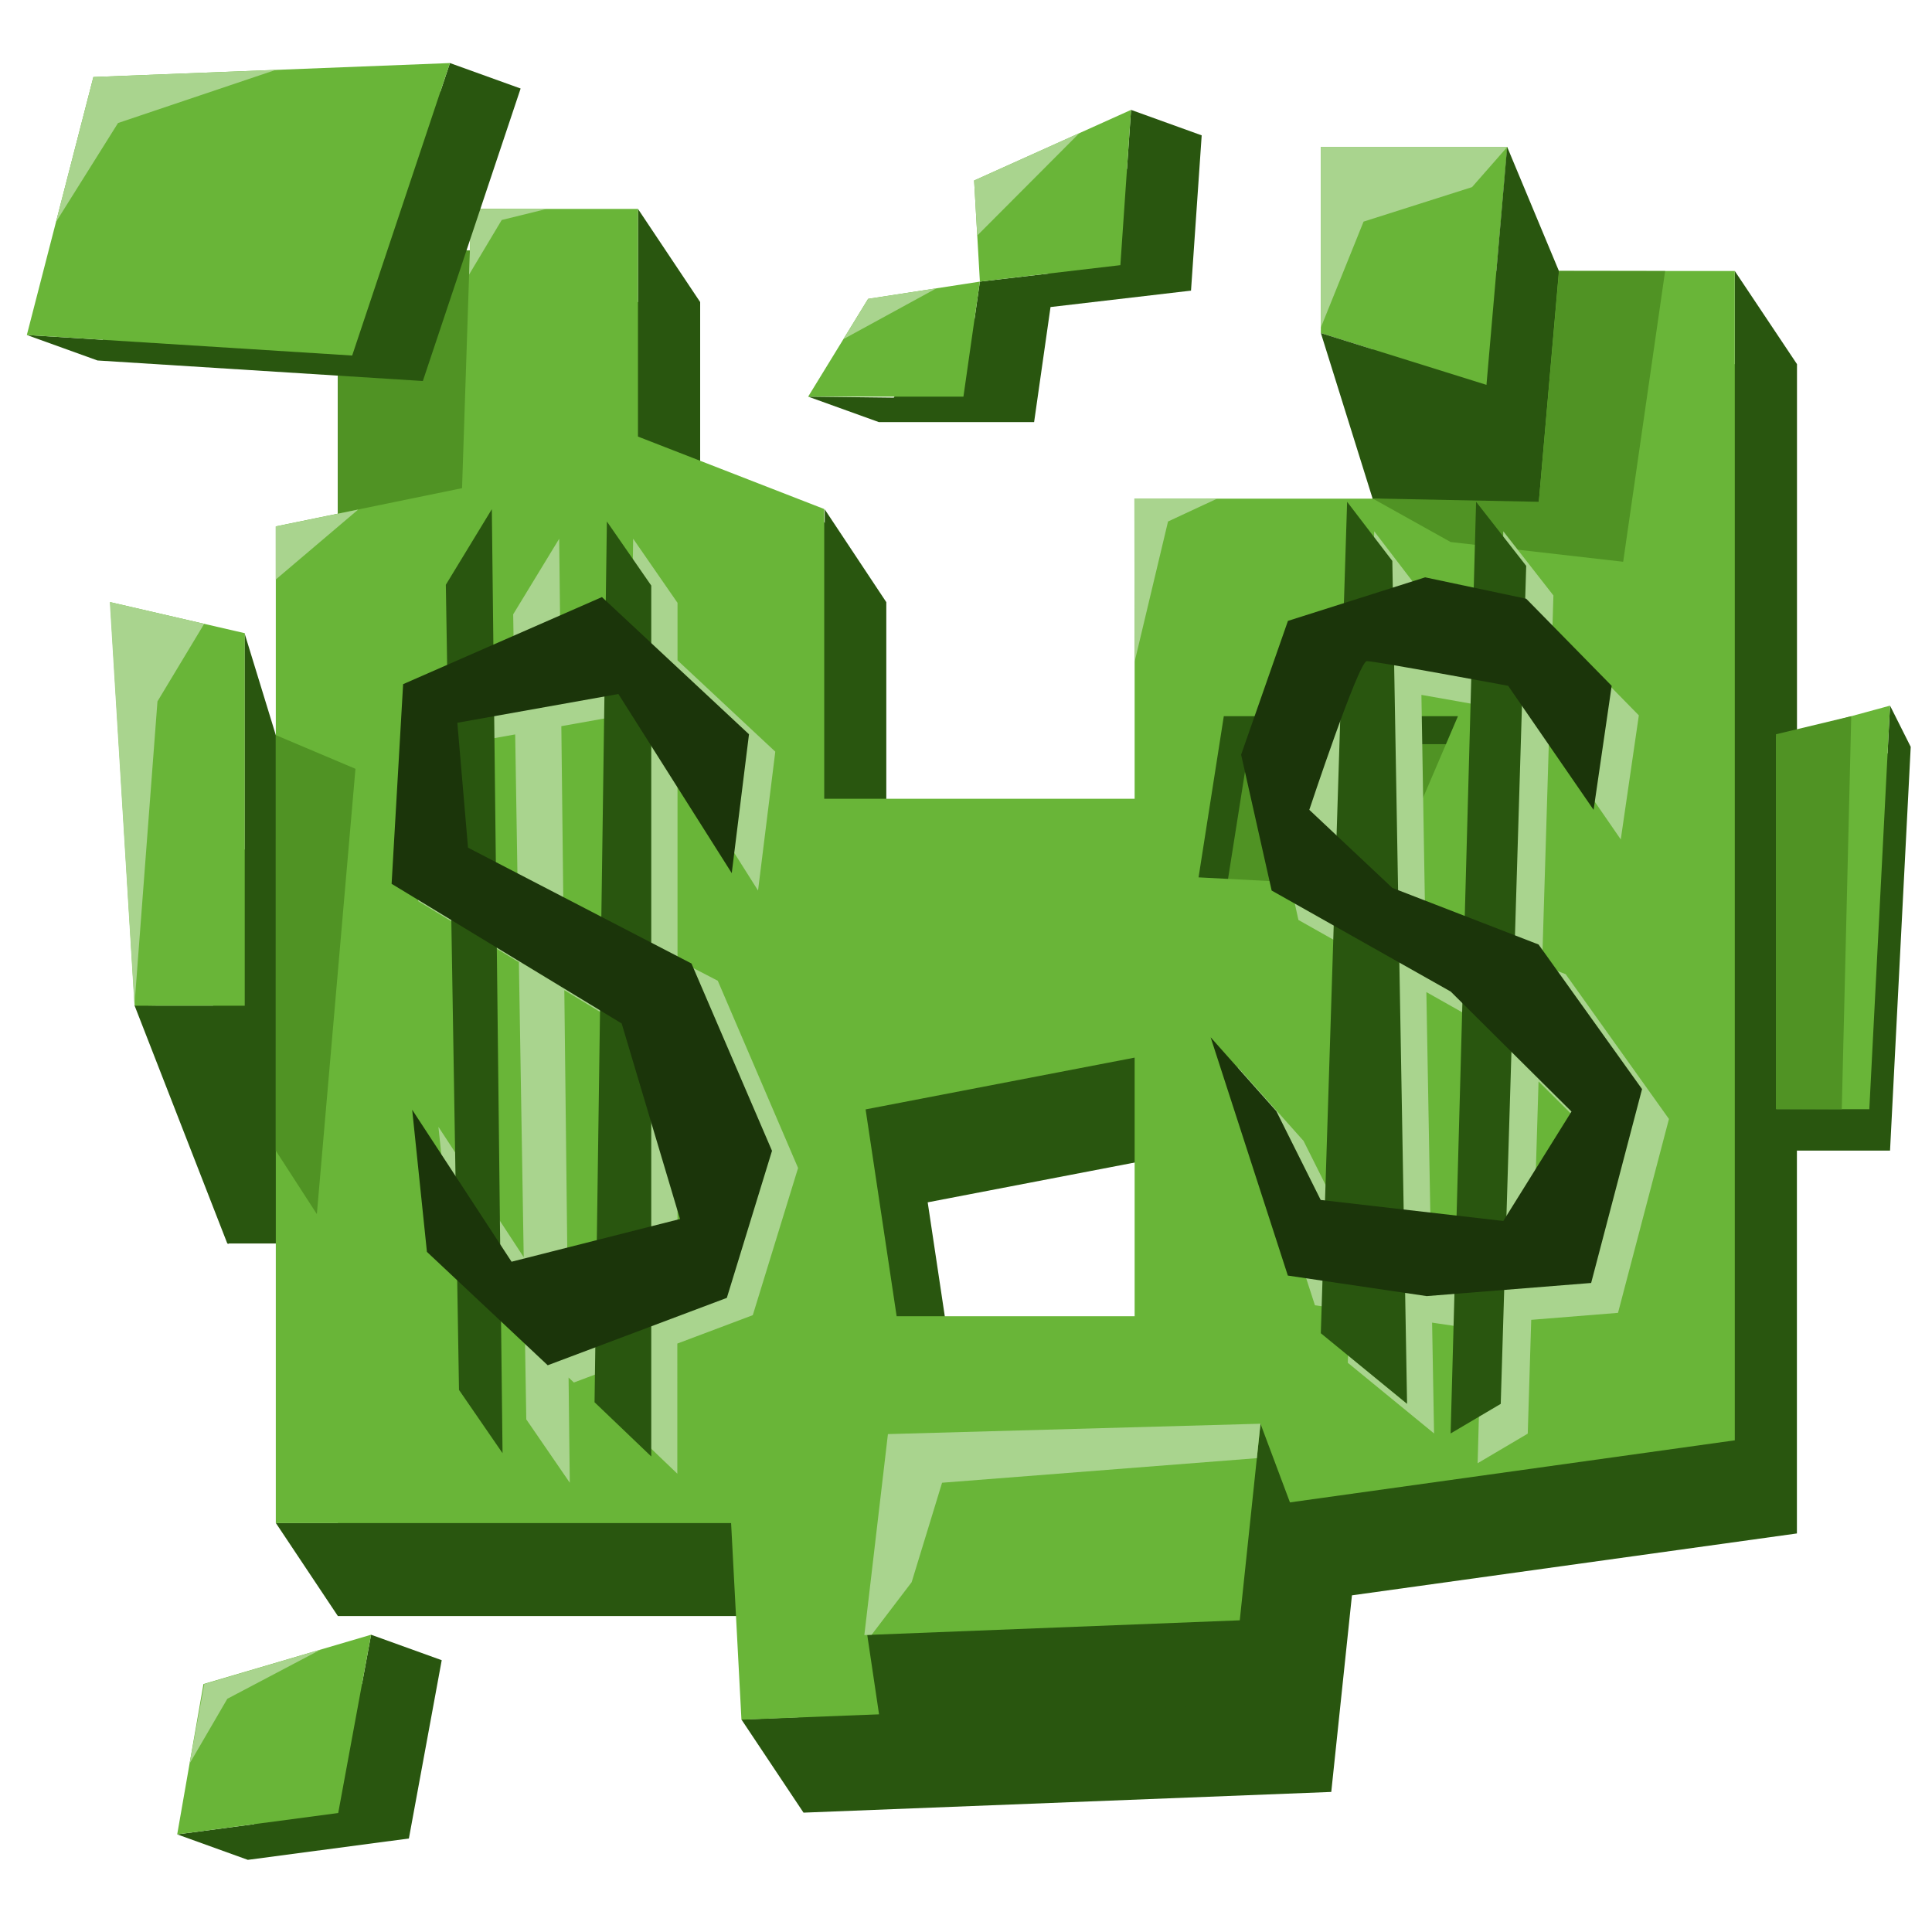 <svg xmlns="http://www.w3.org/2000/svg" viewBox="0 0 512 512"><defs><style>.cls-1{fill:#29560f;}.cls-2{fill:#509324;}.cls-3{fill:#69b538;}.cls-4{fill:#a9d48e;}.cls-5{fill:#1b350a;}</style></defs><title>GreenBot</title><g id="Layer_2" data-name="Layer 2"><path class="cls-1" d="M60.64,329.59Z"/><path class="cls-1" d="M500.88,187l-.66,12.64-24,6.55V96.5L459.74,71.82V96.5H380.22v60.33H317.15v79.53H234.88V159.58l0,0h0l-16.32-24.6v3.61l-2.85-3.65,1.18,17.68-31.34-12.2V80.05L169.07,55.37V80.05H89.54V222.46L73.09,194.81l-8.28-27,0,4.32v53l-11-2.52,2.66,43.87H41.31l-5.68-.08,24.61,63.14h29.3v74.05H73.09l16.45,24.68H210.2l1.43,26.81-15.14.61,16.45,24.68,139.86-5.49,5.48-52.1L476.2,406.38V304.92h24.68l5.48-107ZM317.15,373.47H254.08l-8.23-54.84,71.3-13.71Z"/><polygon class="cls-2" points="141.34 66.34 138.9 140.38 89.54 150.47 89.54 66.34 141.34 66.34"/><polygon class="cls-3" points="470.71 195.22 470.71 293.95 495.39 293.95 500.88 187 470.71 195.22"/><polygon class="cls-1" points="60.64 329.6 60.36 329.6 60.31 328.72 60.64 329.6"/><polygon class="cls-3" points="64.86 167.8 64.86 266.52 35.69 266.52 29.21 159.58 64.86 167.8"/><polygon class="cls-2" points="331.09 197.21 393.14 197.21 373.76 242.49 324.34 239.88 331.09 197.21"/><path class="cls-3" d="M363.76,71.82v60.33H300.69v79.53H218.43V134.9l-49.36-19.2V55.37H124.89l-2.44,74L73.09,139.5V403.64H193.75l2.74,52.1,139.85-5.49,5.49-52.1L459.74,381.7V71.82Zm-63.07,277H237.62L229.39,294l71.3-13.72ZM367,235.09l-49.37-2.58,6.69-42.71h62.05Z"/><polygon class="cls-3" points="399.46 38.92 393.91 101.99 350.03 88.28 350.03 38.92 399.46 38.92"/><polygon class="cls-1" points="363.76 132.15 350.05 88.28 393.93 101.99 399.41 38.92 413.13 71.82 407.64 134.9 363.76 132.15"/><polygon class="cls-3" points="334.04 377.3 333.08 386.43 330.92 406.92 328.55 429.41 230.99 433.23 229.06 433.31 235.31 380.05 334.04 377.3"/><polygon class="cls-1" points="342.26 399.24 334.04 377.3 328.55 429.4 229.83 433.28 233.12 455.41 336.78 451.34 342.26 399.24"/><polygon class="cls-4" points="334.04 377.3 333.08 386.43 249.66 392.94 241.6 419.29 230.99 433.23 229.06 433.31 235.31 380.05 334.04 377.3"/><polygon class="cls-4" points="35.63 266.44 41.73 185.88 54.11 165.32 29.1 159.54 35.63 266.44"/><polygon class="cls-4" points="350.03 86.82 361.36 58.73 390.1 49.59 399.46 38.92 350.03 38.92 350.03 86.82"/><polygon class="cls-4" points="73.09 153.57 94.92 135.04 73.08 139.51 73.09 153.57"/><polygon class="cls-4" points="144.87 55.37 132.96 58.3 124.31 72.77 124.9 55.47 144.87 55.37"/><polygon class="cls-4" points="300.69 175.36 309.54 138.2 322.54 132.15 300.61 132.1 300.69 175.36"/><polygon class="cls-2" points="73.09 194.81 94.2 203.74 83.97 321.75 73.08 304.92 73.09 194.81"/><polygon class="cls-2" points="470.65 194.59 490.6 189.8 488.09 293.95 470.65 293.88 470.65 194.59"/><polygon class="cls-2" points="441.28 71.83 441.1 73.05 430.16 148.87 384.43 143.64 363.75 132.1 407.81 132.98 413.17 71.79 441.28 71.83"/></g><g id="Layer_4" data-name="Layer 4"><path class="cls-4" d="M190.22,259.91l-10.67-5.53V202.25L200.89,236l4.57-36.8L179.55,175V159.76l-11.76-17-.29,21-1-.95-18,7.88-.31-27.91L136,162.8l.21,13.26-22.42,9.82-3,52.91L137.51,255l1.28,78.17-22.6-34.54,3.92,37.66,19,17.86.36,22L151,392.94l-.32-27.88,1.41,1.32,12.61-4.74-.2,14.54,15,14.37V356.06l20-7.53,12-39Zm-23.07-70.75-.82,58.37-17.05-8.84-.52-46.25ZM131,229.21l-2.83-33.09,8.36-1.49.61,37.77ZM150.4,337l-.85-74.6,16.43,10-.85,60.89Zm29.15-7.39V302.08l7.62,25.54Z"/><polygon class="cls-1" points="130.34 134.94 118.15 154.97 121.64 368.34 133.18 385.11 130.34 134.94"/><polygon class="cls-1" points="160.83 138.2 172.59 155.18 172.59 385.98 157.56 371.61 160.83 138.2"/><polygon class="cls-5" points="193.92 231.39 198.49 194.59 159.52 158.23 106.83 181.31 103.78 234.22 164.75 271.23 180.21 323.05 135.57 334.37 109.23 294.09 113.14 331.76 145.15 361.81 192.62 343.95 204.59 304.98 183.25 255.34 124.03 224.64 121.2 191.54 163.88 183.92 193.92 231.39"/><path class="cls-4" d="M414.92,258.17l-6.25-2.42,1.85-60.85,19,27.56,4.79-32.88-22.64-23.07-.26-.06.26-8.65-13.28-17-.62,22.76-12.88-2.73-8.59,2.73-.12-7.08-12-15.68-.85,26.87-14.83,4.7L336.1,207.87l8,35.93,16.48,9.3L358.33,326l-1.11-.13-11.76-23.51L328,282.77l20.47,63.14,9.15,1.36-.44,13.88,22.86,18.73-.52-29.37,5.74.85,7.33-.59-1,37,13.28-7.84.92-30.16,23-1.85,13.5-51.38Zm-17.84-70.38-1.71,62.8-17.68-6.85-1-59.59C382.48,185.15,390.69,186.63,397.08,187.79Zm-42.91,34.67s4.16-12.55,8.18-23.48l-1,30.27Zm25,105.9L378,262.91l13.59,7.67,3.12,3.1-1.54,56.25Zm27.24,1.58,1.32-43.35,15.88,15.78Z"/><polygon class="cls-1" points="357 132.98 368.98 148.65 372.89 372.04 350.03 353.32 357 132.98"/><polygon class="cls-1" points="391.18 132.98 404.46 149.96 397.71 372.04 384.43 379.88 391.18 132.98"/><path class="cls-5" d="M422.32,214.62l4.79-32.87-22.65-23.08L377.68,153l-36.36,11.54L328.91,200,337,236l47.46,26.78,32,31.79-18.07,29L350,318l-11.75-23.51-17.42-19.6,20.46,63.15,36.8,5.44L421.67,340l13.49-51.38-27.43-38.32-38.75-15-22-20.69s13.07-39.41,15.25-39.41,37.44,6.54,37.44,6.54Z"/></g><g id="Layer_5" data-name="Layer 5"><polygon class="cls-1" points="137.97 23.46 112.06 100.97 25.84 95.53 7.11 88.78 27.25 90.05 43.47 27.16 116.71 24.29 119.24 16.71 137.97 23.46"/><polygon class="cls-3" points="24.75 20.41 7.11 88.78 93.33 94.22 119.24 16.71 24.75 20.41"/><polygon class="cls-4" points="14.83 58.84 31.28 32.6 73.09 18.52 24.75 20.41 14.83 58.84"/><polygon class="cls-1" points="318.46 35.87 315.63 77.02 278.4 81.37 274.05 111.86 232.9 111.86 214.17 105.11 236.87 105.38 248.79 85.95 258.27 84.48 259.68 74.63 277.89 72.5 276.88 54.59 298.66 44.78 299.74 29.12 318.46 35.87"/><polygon class="cls-3" points="230.06 79.2 259.68 74.63 255.32 105.11 214.17 105.11 230.06 79.2"/><polygon class="cls-3" points="296.91 70.27 259.68 74.63 258.15 47.84 299.74 29.12 296.91 70.27"/><polygon class="cls-4" points="258.98 62.42 286.03 35.29 258.15 47.84 258.98 62.42"/><polygon class="cls-4" points="223.52 89.87 248.18 76.4 230.06 79.2 223.52 89.87"/><polygon class="cls-1" points="117.06 439.97 108.36 487.22 65.68 492.88 46.96 486.13 67.33 483.43 72.65 453.04 95.95 446.18 98.34 433.22 117.06 439.97"/><polygon class="cls-3" points="53.92 446.29 46.96 486.13 89.63 480.47 98.34 433.22 53.92 446.29"/><polygon class="cls-4" points="50.23 467.39 60.24 450.2 85.02 437.14 54.14 446.29 50.23 467.39"/></g></svg>
